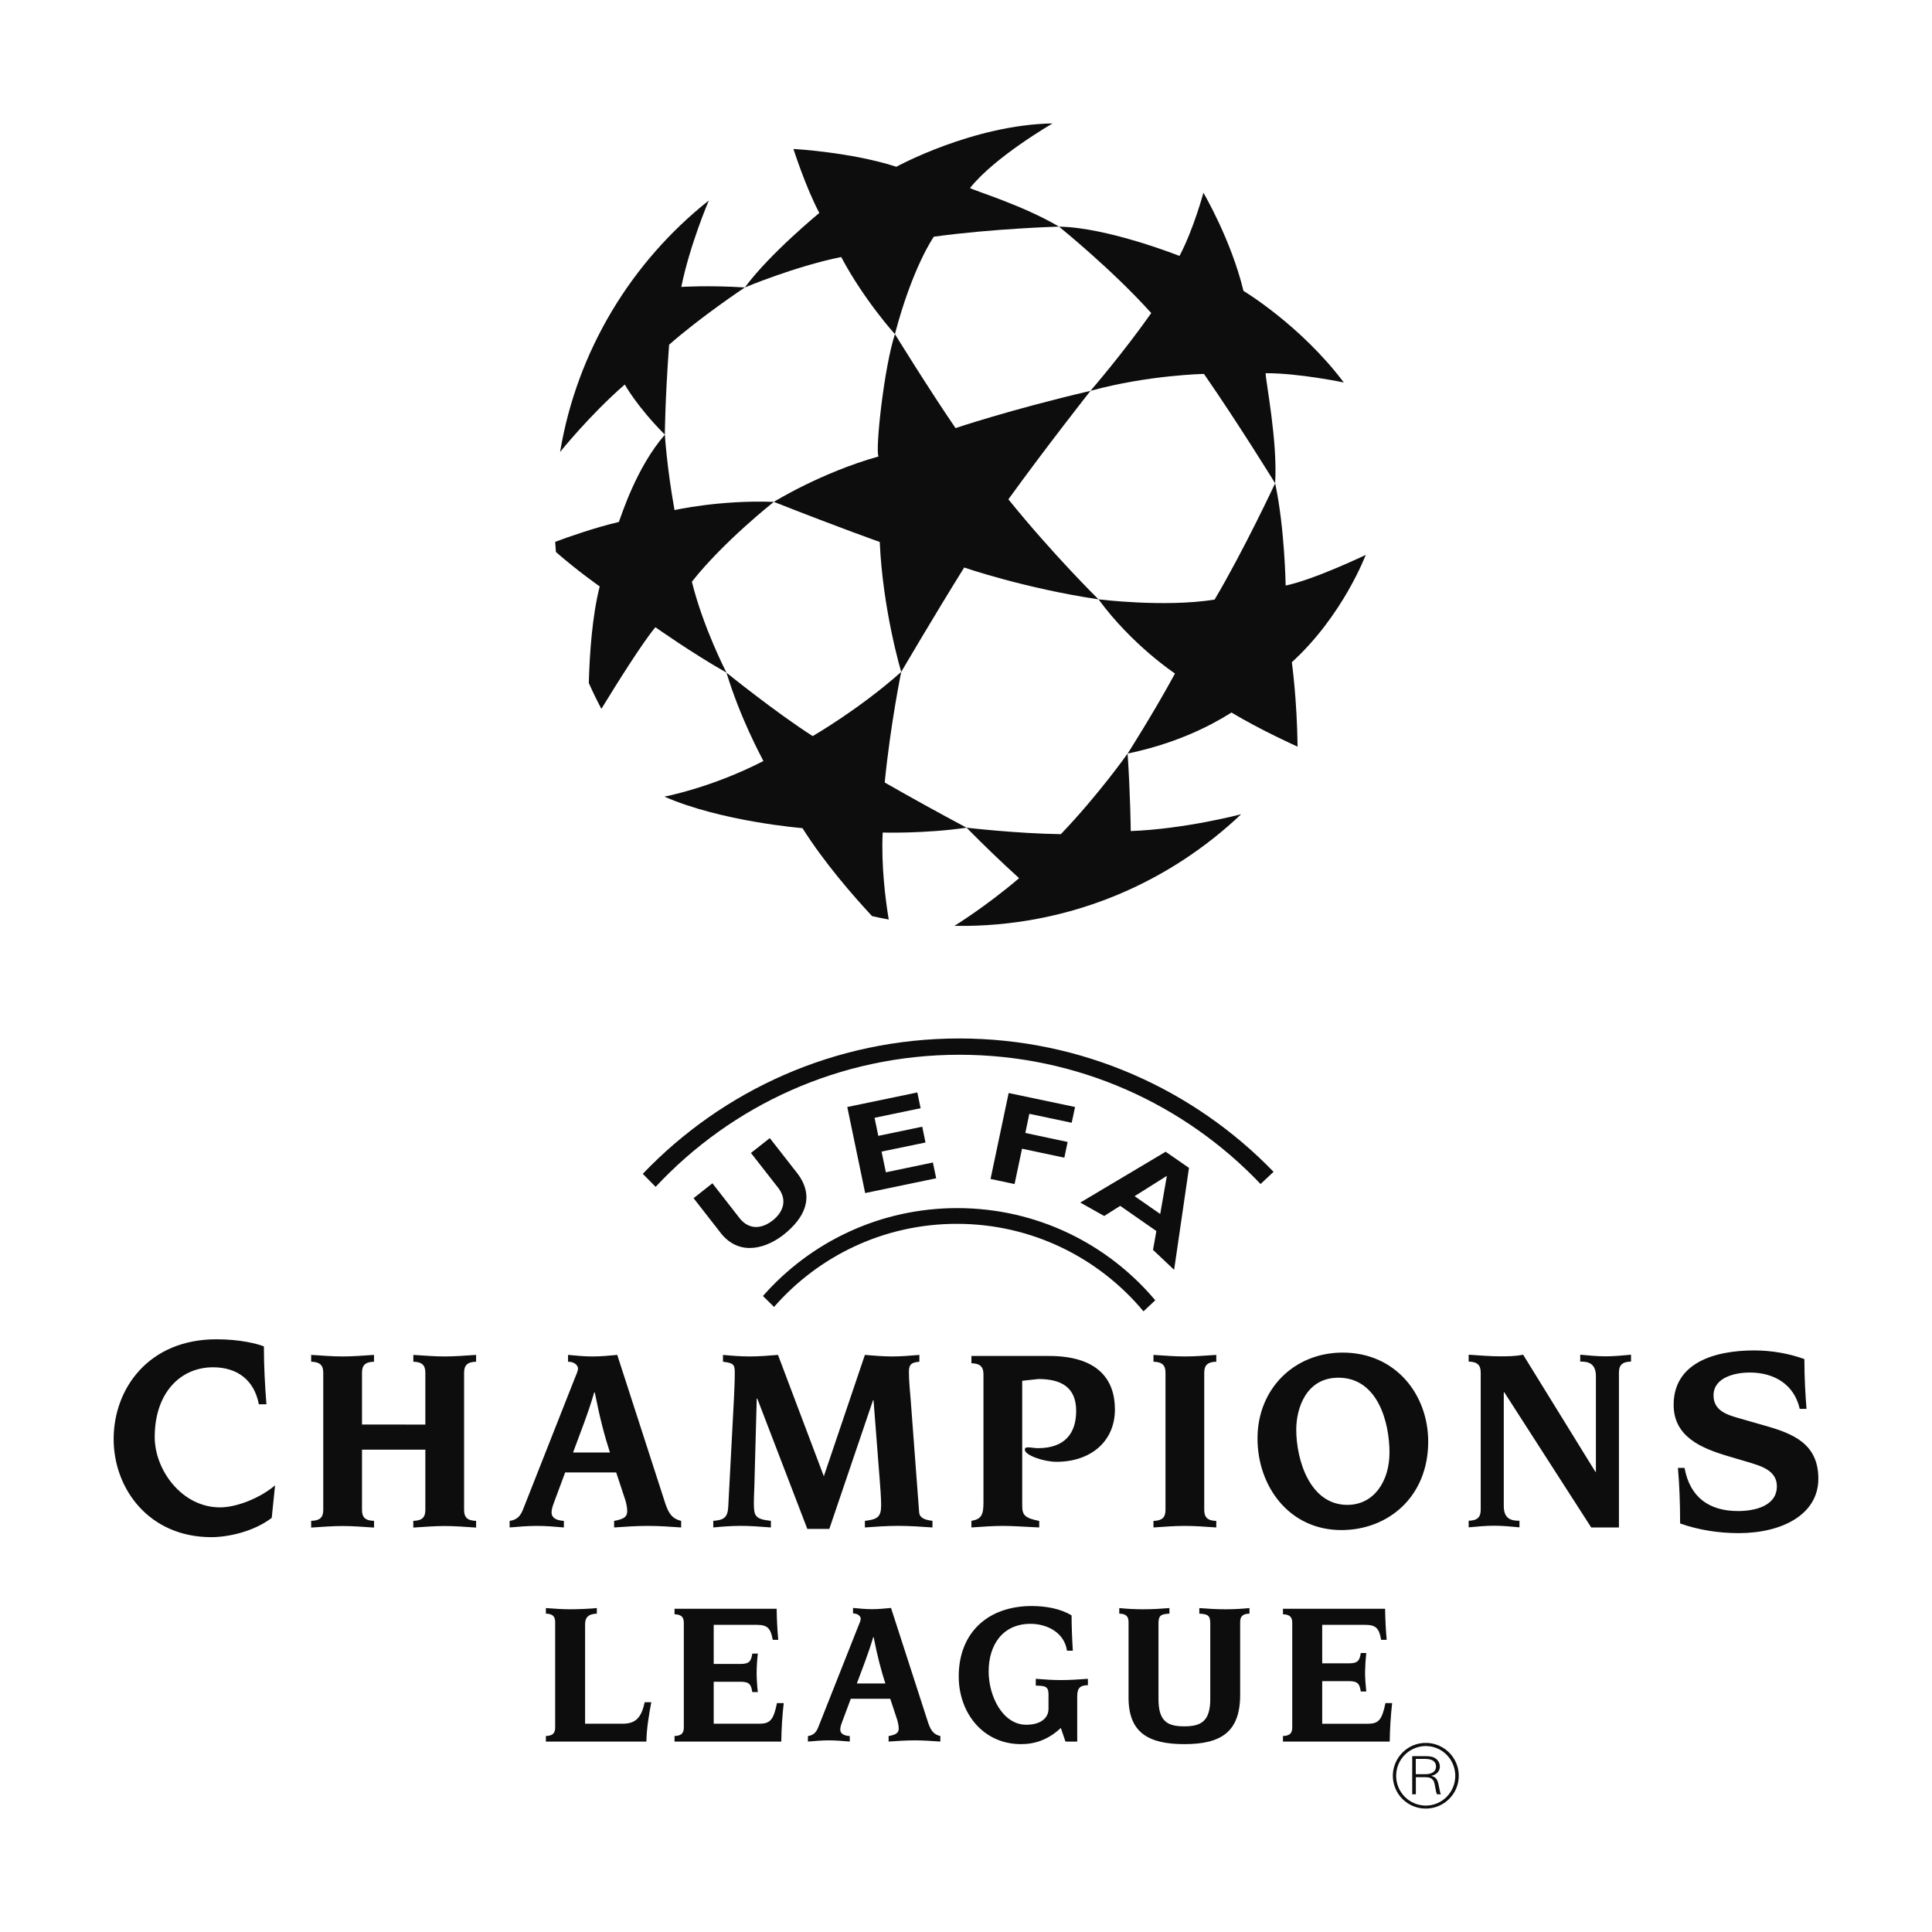 <svg width="51" height="51" viewBox="0 0 51 51" fill="none" xmlns="http://www.w3.org/2000/svg">
<path fill-rule="evenodd" clip-rule="evenodd" d="M22.205 6.784C20.973 7.036 19.662 7.588 19.662 7.588C20.311 6.704 21.628 5.621 21.628 5.621C21.266 4.94 20.945 3.932 20.945 3.932C20.945 3.932 22.468 4.015 23.661 4.402C23.661 4.402 25.687 3.292 27.786 3.258C27.786 3.258 26.256 4.141 25.606 4.964C25.778 5.055 27.002 5.421 27.955 5.982C27.955 5.982 26.232 6.031 24.651 6.248C24.651 6.248 24.094 7.033 23.623 8.82C23.623 8.82 22.812 7.927 22.205 6.784Z" fill="#0E0D0D"/>
<path fill-rule="evenodd" clip-rule="evenodd" d="M30.39 8.264C29.347 7.104 27.955 5.983 27.955 5.983C29.235 6.001 31.136 6.756 31.136 6.756C31.507 6.054 31.767 5.088 31.767 5.088C31.767 5.088 32.495 6.319 32.825 7.679C32.825 7.679 34.334 8.583 35.473 10.096C35.473 10.096 34.285 9.848 33.41 9.852C33.407 10.047 33.731 11.653 33.66 12.757C33.66 12.757 32.691 11.182 31.782 9.871C31.782 9.871 30.321 9.897 28.786 10.317C28.786 10.317 29.646 9.323 30.39 8.264ZM32.062 15.828C32.832 14.531 33.661 12.757 33.661 12.757C33.915 13.944 33.938 15.457 33.938 15.457C34.701 15.297 36.052 14.648 36.052 14.648C36.052 14.648 35.45 16.252 34.101 17.481C34.101 17.481 34.237 18.442 34.253 19.71C34.253 19.71 33.299 19.284 32.508 18.809C32.339 18.907 31.383 19.558 29.767 19.892C29.767 19.892 30.451 18.823 31.017 17.779C31.017 17.779 29.89 17.037 28.998 15.821C28.998 15.82 30.733 16.04 32.062 15.828Z" fill="#0E0D0D"/>
<path fill-rule="evenodd" clip-rule="evenodd" d="M26.619 13.181C27.8 14.643 28.997 15.821 28.997 15.821C27.041 15.53 25.452 14.981 25.452 14.981C24.657 16.256 23.79 17.737 23.79 17.737C23.79 17.737 23.305 16.13 23.223 14.306C23.223 14.306 22.24 13.962 20.428 13.248C20.428 13.248 21.678 12.473 23.19 12.05C23.102 11.875 23.334 9.707 23.624 8.82C23.624 8.82 24.505 10.25 25.224 11.301C25.224 11.301 26.629 10.824 28.786 10.317C28.786 10.317 27.605 11.815 26.619 13.181ZM15.875 18.712C15.756 18.488 15.645 18.26 15.543 18.029C15.564 17.253 15.633 16.254 15.831 15.48C15.831 15.48 15.263 15.085 14.675 14.572C14.668 14.483 14.661 14.393 14.655 14.303C14.993 14.177 15.71 13.924 16.336 13.779C16.408 13.597 16.797 12.341 17.551 11.474C17.551 11.474 17.601 12.328 17.806 13.465C17.806 13.465 18.995 13.195 20.428 13.248C20.428 13.248 19.1 14.294 18.264 15.356C18.567 16.581 19.177 17.756 19.177 17.756C18.266 17.24 17.301 16.557 17.301 16.557C16.963 16.959 16.282 18.046 15.875 18.712ZM23.46 24.273C23.312 24.246 23.165 24.216 23.019 24.182C22.522 23.648 21.762 22.777 21.183 21.861C21.183 21.861 19.044 21.689 17.538 21.029C17.538 21.029 18.784 20.795 20.152 20.089C20.064 19.915 19.542 18.953 19.177 17.757C19.177 17.757 20.484 18.813 21.453 19.431C21.453 19.431 22.683 18.723 23.79 17.737C23.79 17.737 23.509 19.099 23.354 20.656C24.068 21.064 24.789 21.462 25.515 21.849C24.4 22.011 23.301 21.977 23.301 21.977C23.258 22.841 23.374 23.75 23.46 24.273ZM32.763 21.494C32.763 21.494 31.288 21.884 29.849 21.938C29.849 21.938 29.838 20.956 29.766 19.892C29.766 19.892 29.002 20.977 28.004 22.02C26.826 22.003 25.515 21.849 25.515 21.849C25.965 22.306 26.427 22.751 26.902 23.182C26.015 23.937 25.194 24.441 25.194 24.441C25.311 24.442 25.429 24.443 25.547 24.441C28.348 24.396 30.879 23.281 32.763 21.494Z" fill="#0E0D0D"/>
<path fill-rule="evenodd" clip-rule="evenodd" d="M14.785 11.931C14.785 11.931 15.573 10.948 16.493 10.15C16.493 10.15 16.8 10.718 17.55 11.474C17.55 11.474 17.556 10.55 17.663 9.1C18.504 8.357 19.662 7.588 19.662 7.588C18.701 7.527 17.985 7.574 17.985 7.574C18.207 6.473 18.711 5.292 18.711 5.292C16.669 6.911 15.231 9.258 14.785 11.931ZM35.408 40.39C34.031 40.39 33.195 39.236 33.195 37.972C33.195 36.657 34.17 35.705 35.442 35.705C36.852 35.705 37.701 36.824 37.701 38.054C37.701 39.512 36.645 40.39 35.408 40.39ZM35.331 36.368C34.474 36.368 34.218 37.183 34.218 37.736C34.218 38.543 34.578 39.725 35.566 39.725C36.271 39.725 36.679 39.098 36.679 38.344C36.679 37.543 36.368 36.368 35.331 36.368ZM26.984 39.733C26.984 39.982 27.032 40.071 27.433 40.149V40.321C26.998 40.3 26.727 40.28 26.473 40.28C26.216 40.28 25.947 40.3 25.643 40.321V40.147C25.912 40.1 25.961 39.982 25.961 39.657V36.278C25.961 36.084 25.878 35.993 25.643 35.986V35.794H27.688C28.967 35.794 29.431 36.402 29.431 37.205C29.431 38.062 28.78 38.588 27.889 38.588C27.551 38.588 27.053 38.414 27.053 38.269C27.053 38.207 27.095 38.207 27.157 38.207C27.219 38.207 27.308 38.228 27.398 38.228C28.124 38.228 28.408 37.82 28.408 37.246C28.408 36.624 28.02 36.403 27.412 36.403L26.984 36.449V39.733ZM30.766 36.236C30.766 36.043 30.684 35.952 30.449 35.946V35.766C30.752 35.786 31.021 35.807 31.278 35.807C31.534 35.807 31.803 35.786 32.107 35.766V35.946C31.872 35.952 31.789 36.043 31.789 36.236V39.857C31.789 40.051 31.872 40.141 32.107 40.149V40.321C31.803 40.3 31.534 40.28 31.278 40.28C31.021 40.28 30.753 40.3 30.449 40.321V40.149C30.684 40.141 30.766 40.052 30.766 39.857V36.236ZM39.087 36.232C39.087 36.039 39.004 35.949 38.769 35.942V35.761C39.073 35.781 39.343 35.804 39.599 35.804C39.785 35.804 39.992 35.804 40.207 35.761L42.115 38.853H42.128V36.329C42.128 35.969 41.9 35.942 41.714 35.942V35.761C41.942 35.781 42.162 35.804 42.377 35.804C42.605 35.804 42.833 35.781 43.055 35.761V35.942C42.819 35.948 42.736 36.039 42.736 36.232V40.321H42.004L39.709 36.752H39.696V39.757C39.696 40.117 39.922 40.144 40.11 40.144V40.318C39.882 40.297 39.66 40.275 39.446 40.275C39.219 40.275 38.99 40.297 38.769 40.318V40.144C39.004 40.138 39.087 40.047 39.087 39.854V36.232ZM44.468 38.749C44.609 39.525 45.118 39.888 45.881 39.888C46.299 39.888 46.905 39.767 46.905 39.233C46.905 38.806 46.464 38.693 46.137 38.593L45.631 38.443C44.905 38.23 44.18 37.924 44.18 37.084C44.18 35.982 45.247 35.648 46.307 35.648C46.756 35.648 47.218 35.726 47.631 35.876C47.631 36.388 47.659 36.821 47.687 37.191H47.509C47.36 36.537 46.827 36.231 46.187 36.231C45.83 36.231 45.233 36.346 45.233 36.836C45.233 37.228 45.574 37.341 45.866 37.426L46.613 37.64C47.331 37.846 48 38.11 48 39.034C48 39.972 47.054 40.471 45.894 40.471C45.375 40.471 44.827 40.387 44.351 40.215C44.351 39.652 44.33 39.163 44.293 38.749H44.468ZM8.533 36.236C8.533 36.043 8.45 35.952 8.214 35.946V35.766C8.518 35.786 8.788 35.807 9.044 35.807C9.3 35.807 9.569 35.786 9.873 35.766V35.946C9.638 35.952 9.556 36.043 9.556 36.236L9.556 37.604L11.228 37.605V36.236C11.228 36.043 11.146 35.952 10.911 35.946V35.766C11.214 35.786 11.485 35.807 11.74 35.807C11.996 35.807 12.266 35.786 12.568 35.766V35.946C12.334 35.952 12.251 36.043 12.251 36.236V39.857C12.251 40.051 12.334 40.141 12.568 40.147V40.324C12.265 40.304 11.996 40.283 11.739 40.283C11.485 40.283 11.214 40.304 10.91 40.324V40.147C11.146 40.141 11.228 40.052 11.228 39.857V38.268H9.556V39.857C9.556 40.051 9.638 40.141 9.874 40.147V40.324C9.569 40.304 9.3 40.283 9.044 40.283C8.789 40.283 8.519 40.304 8.214 40.324V40.147C8.449 40.141 8.533 40.052 8.533 39.857V36.236H8.533ZM15.127 38.343C15.306 37.854 15.527 37.307 15.686 36.755H15.7C15.839 37.453 15.956 37.895 16.101 38.343H15.127ZM13.454 40.321C13.696 40.3 13.931 40.28 14.173 40.28C14.408 40.28 14.65 40.3 14.885 40.321V40.148C14.656 40.133 14.56 40.052 14.56 39.926C14.56 39.858 14.58 39.781 14.616 39.684L14.919 38.869H16.266L16.488 39.541C16.523 39.63 16.557 39.789 16.557 39.885C16.557 40.044 16.467 40.1 16.211 40.148V40.321C16.508 40.3 16.805 40.28 17.103 40.28C17.392 40.28 17.69 40.3 17.981 40.321V40.148C17.774 40.093 17.669 40.003 17.566 39.699L16.294 35.766C16.079 35.787 15.858 35.807 15.644 35.807C15.43 35.807 15.215 35.787 14.995 35.766V35.946C15.181 35.946 15.258 36.056 15.258 36.127C15.258 36.195 15.208 36.292 15.168 36.395L13.813 39.83C13.744 40.011 13.654 40.121 13.453 40.148V40.321H13.454ZM19.376 36.886C19.383 36.693 19.396 36.498 19.396 36.223C19.396 36.008 19.348 35.981 19.085 35.946V35.766C19.292 35.786 19.541 35.807 19.791 35.807C20.039 35.807 20.289 35.786 20.537 35.766L21.747 38.97L22.831 35.766C23.074 35.786 23.309 35.807 23.551 35.807C23.792 35.807 24.034 35.786 24.269 35.766V35.946C24.028 35.966 23.993 36.043 23.993 36.229C23.993 36.423 24.02 36.734 24.041 36.968L24.263 39.92C24.276 40.1 24.476 40.126 24.615 40.147V40.321C24.317 40.3 24.014 40.279 23.716 40.279C23.412 40.279 23.115 40.3 22.831 40.321V40.147C23.17 40.106 23.26 40.044 23.26 39.726C23.26 39.559 23.238 39.249 23.219 39.021L23.059 36.962H23.046L21.892 40.359H21.311L19.991 36.92H19.976L19.921 38.944C19.915 39.305 19.9 39.491 19.9 39.677C19.9 40.023 19.935 40.1 20.35 40.147V40.321C20.073 40.3 19.817 40.279 19.555 40.279C19.3 40.279 19.043 40.3 18.829 40.321V40.147C19.099 40.126 19.21 40.065 19.224 39.775L19.376 36.886ZM7.173 40.068C6.7 40.431 6.022 40.577 5.579 40.577C3.931 40.577 3 39.298 3 37.988C3 36.648 3.931 35.352 5.716 35.354C6.342 35.354 6.79 35.472 6.966 35.541C6.966 36.065 6.994 36.57 7.033 37.07H6.833C6.711 36.431 6.265 36.093 5.624 36.093C4.755 36.093 4.084 36.777 4.084 37.934C4.084 38.805 4.8 39.791 5.808 39.791C6.235 39.791 6.849 39.557 7.261 39.21L7.173 40.068ZM14.655 42.82C14.655 42.671 14.591 42.6 14.41 42.596V42.449C14.645 42.466 14.853 42.481 15.05 42.481C15.274 42.481 15.6 42.466 15.755 42.449V42.596C15.482 42.607 15.445 42.74 15.445 42.889V45.502H16.432C16.784 45.502 16.928 45.342 17.019 44.935H17.192C17.128 45.283 17.069 45.625 17.063 45.973H14.41V45.826C14.591 45.821 14.655 45.751 14.655 45.601V42.82ZM18.051 42.838C18.051 42.688 17.987 42.618 17.806 42.613V42.468H20.502C20.505 42.742 20.519 43.015 20.544 43.287H20.398C20.345 42.994 20.27 42.892 19.982 42.892H18.84V43.924H19.55C19.789 43.924 19.827 43.843 19.859 43.651H20.005C19.985 43.82 19.975 43.99 19.973 44.16C19.973 44.303 19.988 44.537 20.005 44.666H19.859C19.827 44.474 19.789 44.394 19.55 44.394H18.84V45.502H20.041C20.329 45.502 20.419 45.405 20.51 44.958H20.688C20.65 45.295 20.629 45.633 20.624 45.973H17.806V45.826C17.987 45.821 18.051 45.751 18.051 45.601V42.838ZM21.328 45.828C21.482 45.805 21.552 45.721 21.605 45.582L22.652 42.938C22.684 42.857 22.721 42.784 22.721 42.731C22.721 42.677 22.662 42.591 22.518 42.591V42.446C22.688 42.462 22.854 42.478 23.019 42.478C23.185 42.478 23.355 42.462 23.521 42.446L24.503 45.482C24.584 45.715 24.663 45.785 24.823 45.828V45.973C24.599 45.957 24.37 45.941 24.145 45.941C23.916 45.941 23.687 45.957 23.457 45.973V45.828C23.655 45.79 23.724 45.747 23.724 45.626C23.724 45.551 23.697 45.428 23.671 45.36L23.5 44.843H22.459L22.224 45.471C22.197 45.544 22.181 45.603 22.181 45.657C22.181 45.751 22.256 45.817 22.432 45.828V45.973C22.251 45.957 22.064 45.941 21.883 45.941C21.695 45.941 21.515 45.957 21.327 45.973V45.828H21.328ZM23.371 44.439C23.26 44.093 23.168 43.752 23.061 43.214H23.051C22.929 43.639 22.758 44.061 22.619 44.439H23.371ZM27.678 44.724C27.678 44.51 27.581 44.501 27.342 44.496V44.316C27.56 44.334 27.779 44.35 28.003 44.35C28.244 44.35 28.479 44.334 28.718 44.316V44.485C28.531 44.49 28.436 44.537 28.436 44.778V45.973H28.126L28.003 45.614C27.667 45.929 27.314 46.041 26.952 46.041C25.948 46.041 25.308 45.214 25.308 44.254C25.308 43.096 26.082 42.395 27.235 42.395C27.603 42.395 28 42.464 28.287 42.643C28.287 42.905 28.298 43.206 28.32 43.574H28.166C28.097 43.099 27.646 42.865 27.203 42.865C26.461 42.865 26.098 43.432 26.098 44.12C26.098 44.783 26.472 45.529 27.091 45.529C27.47 45.529 27.678 45.353 27.678 45.108V44.724ZM29.791 42.82C29.791 42.671 29.727 42.6 29.546 42.596V42.449C29.75 42.47 29.955 42.48 30.159 42.481C30.437 42.481 30.656 42.466 30.87 42.449V42.596C30.639 42.607 30.581 42.648 30.581 42.857V44.851C30.581 45.455 30.833 45.571 31.265 45.571C31.697 45.571 31.948 45.444 31.948 44.851V42.857C31.948 42.648 31.889 42.607 31.659 42.596V42.449C31.873 42.466 32.092 42.481 32.37 42.481C32.593 42.481 32.812 42.466 32.983 42.449V42.596C32.802 42.6 32.737 42.671 32.737 42.82V44.74C32.737 45.727 32.225 46.041 31.265 46.041C30.303 46.041 29.791 45.727 29.791 44.815V42.82ZM34.112 42.838C34.112 42.688 34.049 42.618 33.867 42.613V42.468H36.563C36.569 42.761 36.579 42.999 36.605 43.287H36.459C36.406 42.994 36.331 42.892 36.043 42.892H34.903V43.908H35.611C35.851 43.908 35.889 43.828 35.922 43.636H36.066C36.048 43.804 36.037 43.973 36.034 44.142C36.034 44.287 36.051 44.521 36.066 44.651H35.922C35.889 44.458 35.851 44.378 35.611 44.378H34.903V45.503H36.102C36.39 45.503 36.481 45.406 36.572 44.958H36.749C36.711 45.295 36.69 45.634 36.685 45.973H33.867V45.826C34.049 45.821 34.112 45.751 34.112 45.601V42.838H34.112ZM20.433 34.5C21.607 33.155 23.334 32.306 25.26 32.306C27.239 32.306 29.009 33.204 30.185 34.616L30.496 34.324C29.244 32.835 27.367 31.891 25.269 31.891C23.225 31.891 21.392 32.787 20.14 34.211L20.433 34.5ZM24.713 31.104L22.838 31.494L22.366 29.222L24.215 28.838L24.302 29.254L23.086 29.507L23.185 29.984L24.345 29.742L24.431 30.159L23.271 30.399L23.385 30.946L24.626 30.687L24.713 31.104ZM28.29 29.638L27.172 29.402L27.066 29.907L28.183 30.145L28.096 30.56L26.979 30.323L26.782 31.256L26.148 31.121L26.626 28.853L28.379 29.222L28.29 29.638ZM30.994 33.52L30.437 32.994L30.525 32.496L29.571 31.832L29.148 32.099L28.517 31.745L30.77 30.403L31.386 30.829L30.994 33.52ZM30.802 31.04L29.951 31.576L30.627 32.046L30.802 31.04ZM20.689 32.59C20.274 32.919 19.569 33.189 19.053 32.583L18.309 31.629L18.806 31.236L19.537 32.174C19.8 32.485 20.132 32.424 20.396 32.217C20.659 32.01 20.795 31.701 20.555 31.372L19.823 30.435L20.321 30.043L21.066 30.997C21.51 31.607 21.235 32.156 20.689 32.59Z" fill="#0E0D0D"/>
<path fill-rule="evenodd" clip-rule="evenodd" d="M33.276 31.255C31.278 29.154 28.455 27.843 25.327 27.843C22.161 27.843 19.308 29.184 17.307 31.33L16.968 30.986C19.071 28.785 22.035 27.413 25.32 27.413C28.578 27.413 31.52 28.764 33.619 30.933L33.276 31.255ZM37.636 47.742C37.522 47.742 37.41 47.72 37.304 47.677C37.199 47.633 37.103 47.57 37.022 47.489C36.941 47.409 36.877 47.313 36.834 47.208C36.79 47.103 36.767 46.99 36.767 46.876C36.768 46.645 36.86 46.425 37.023 46.262C37.185 46.099 37.406 46.008 37.636 46.008V46.091C37.429 46.092 37.23 46.175 37.084 46.322C36.937 46.469 36.855 46.668 36.855 46.876C36.854 47.084 36.936 47.283 37.083 47.431C37.229 47.579 37.428 47.662 37.636 47.663V47.742Z" fill="#0E0D0D"/>
<path fill-rule="evenodd" clip-rule="evenodd" d="M37.279 46.358H37.629C37.763 46.358 37.841 46.377 37.907 46.428C37.938 46.452 37.964 46.483 37.982 46.518C37.999 46.553 38.009 46.593 38.009 46.632C38.009 46.754 37.922 46.849 37.781 46.878C37.85 46.898 37.881 46.916 37.91 46.951C37.947 46.995 37.963 47.042 37.99 47.187L38.006 47.265C38.016 47.322 38.019 47.332 38.039 47.365H37.934C37.913 47.321 37.908 47.303 37.897 47.235C37.86 47.028 37.855 47.013 37.804 46.964C37.764 46.926 37.71 46.913 37.595 46.913H37.375V47.365H37.279V46.358ZM37.632 46.834C37.804 46.834 37.908 46.758 37.908 46.632C37.908 46.499 37.807 46.43 37.616 46.43H37.373V46.834H37.632V46.834Z" fill="#0E0D0D"/>
<path fill-rule="evenodd" clip-rule="evenodd" d="M37.636 47.742C38.116 47.742 38.508 47.357 38.508 46.876C38.508 46.395 38.116 46.008 37.636 46.008V46.091C38.067 46.091 38.414 46.442 38.416 46.876C38.416 47.312 38.067 47.663 37.636 47.663V47.742Z" fill="#0E0D0D"/>
</svg>
